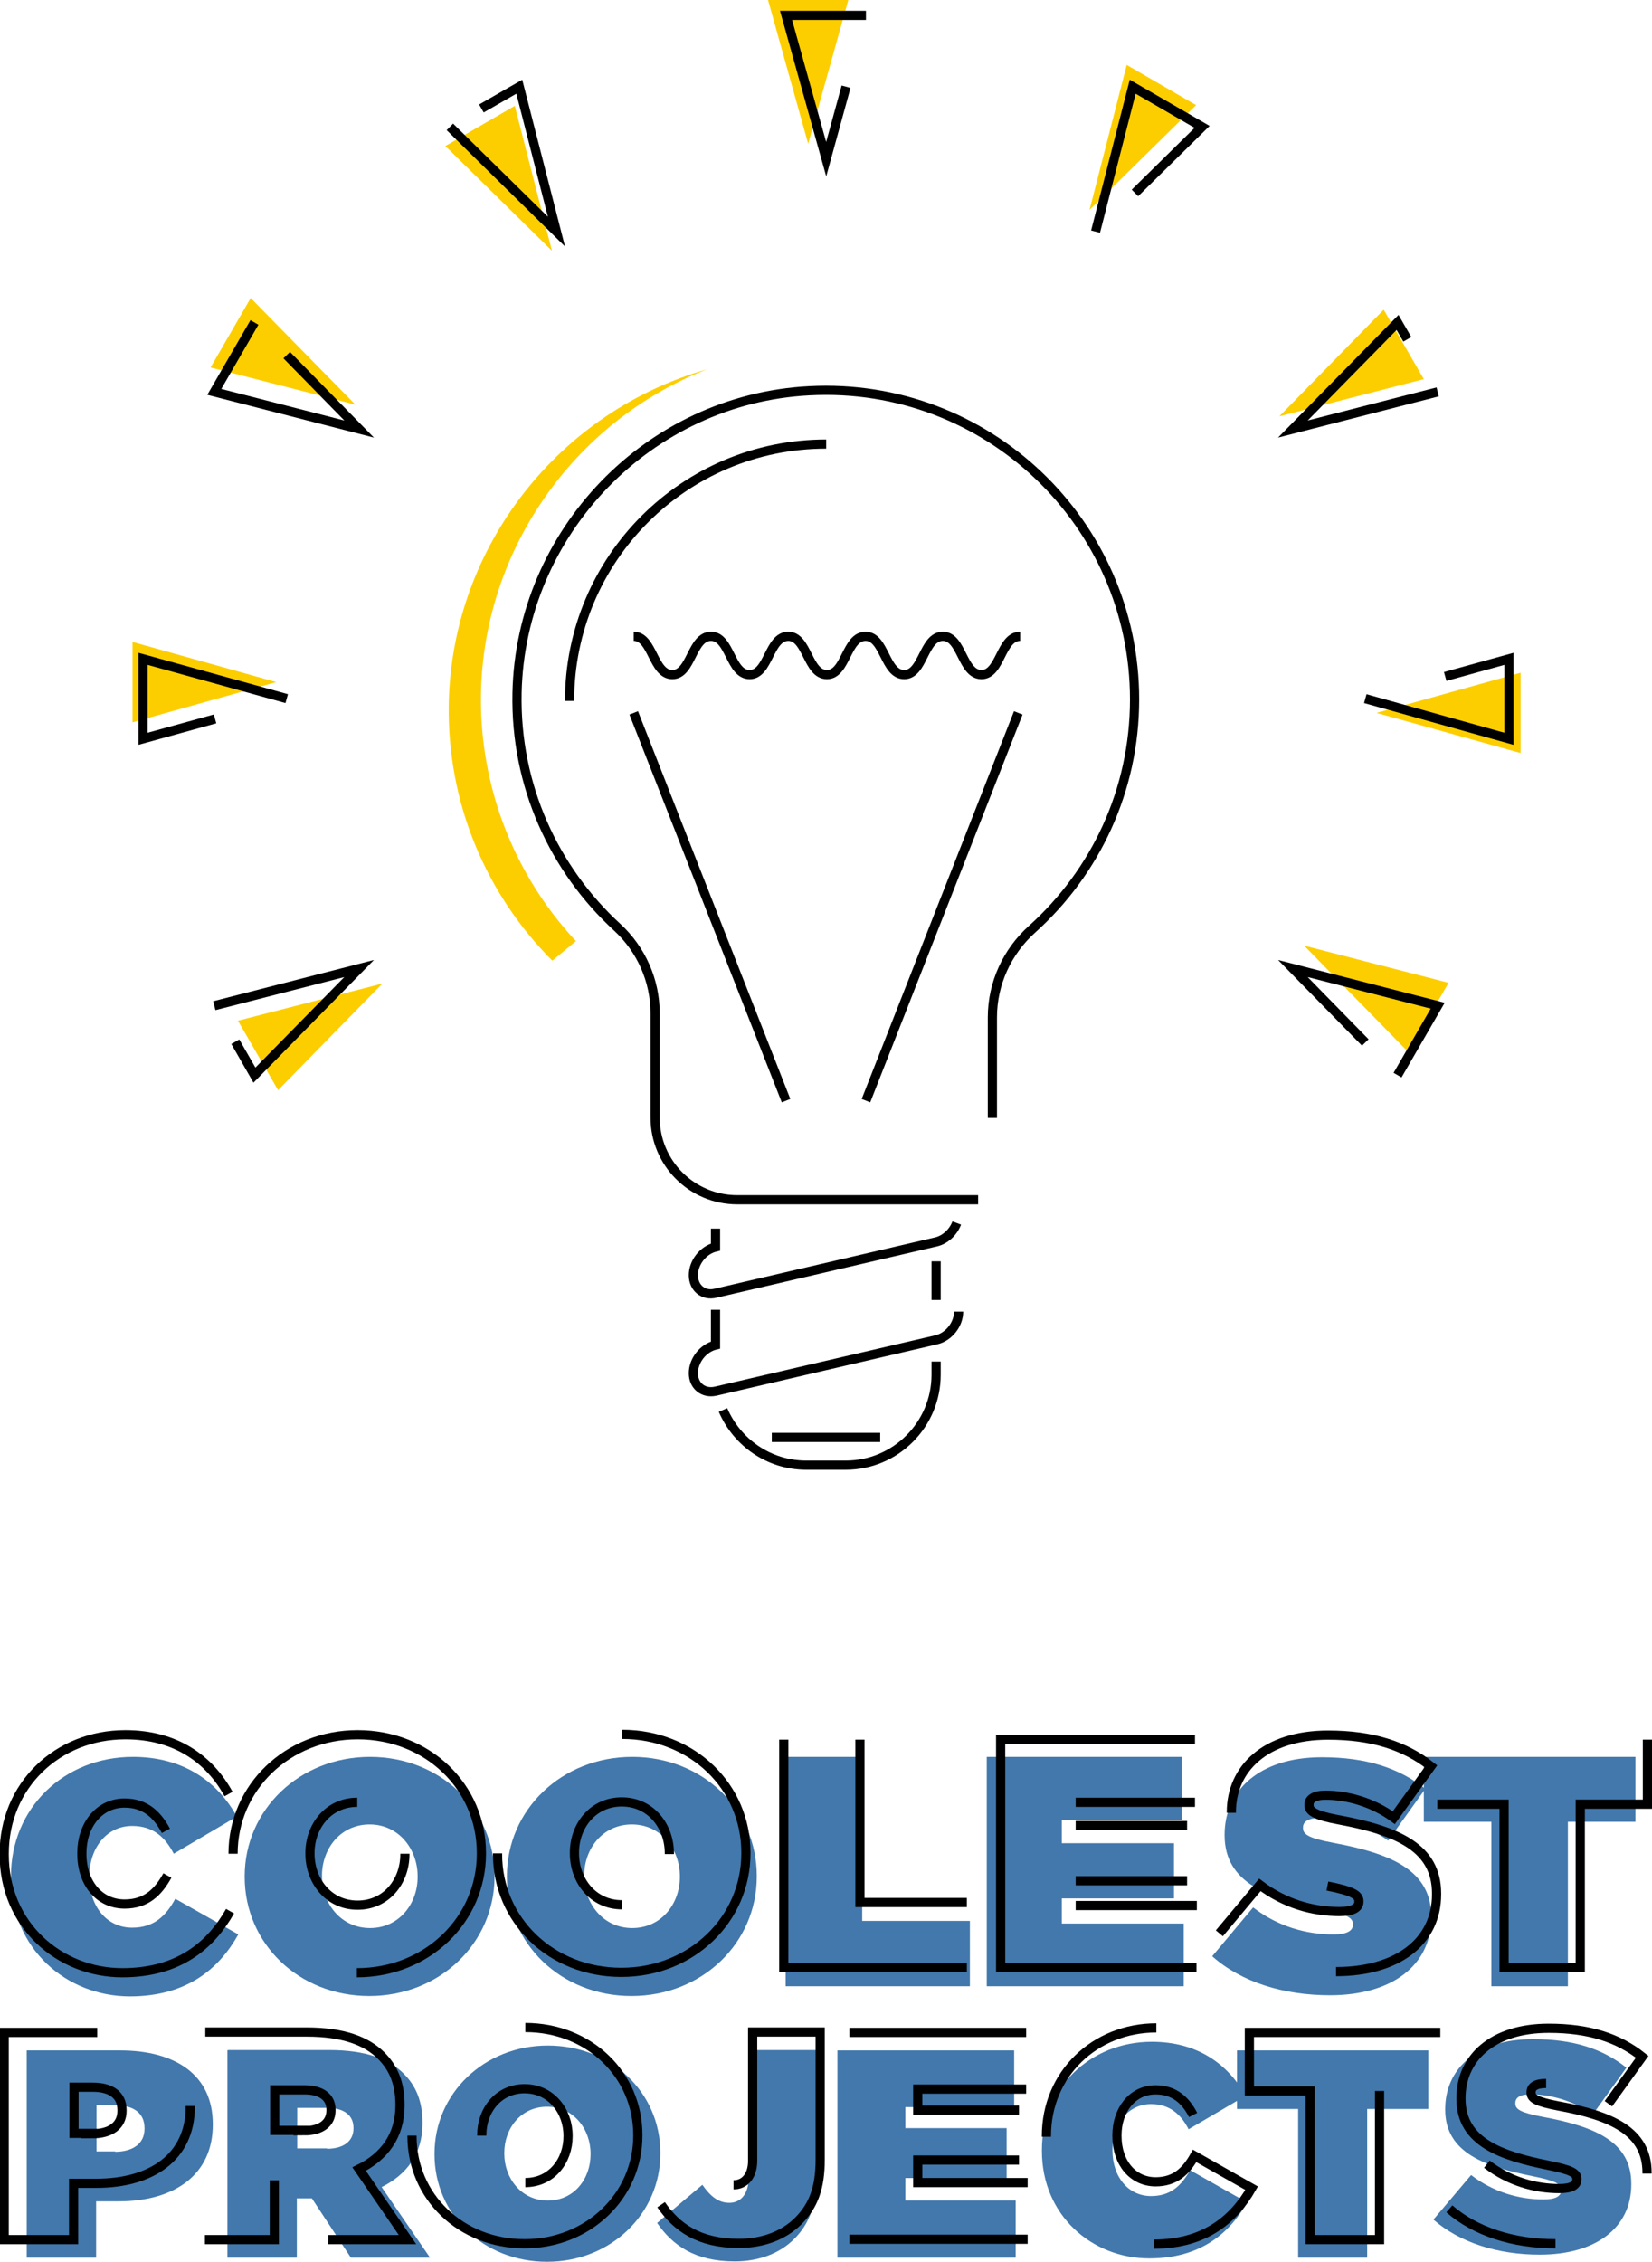 <?xml version="1.0" encoding="UTF-8"?>
<!DOCTYPE svg PUBLIC "-//W3C//DTD SVG 1.1//EN" "http://www.w3.org/Graphics/SVG/1.1/DTD/svg11.dtd">
<!-- Creator: CorelDRAW X5 -->
<svg xmlns="http://www.w3.org/2000/svg" xml:space="preserve" width="43.844mm" height="60mm" style="shape-rendering:geometricPrecision; text-rendering:geometricPrecision; image-rendering:optimizeQuality; fill-rule:evenodd; clip-rule:evenodd"
viewBox="0 0 4403 6026"
 xmlns:xlink="http://www.w3.org/1999/xlink">
 <defs>
  <style type="text/css">
   <![CDATA[
    .str0 {stroke:black;stroke-width:24.48}
    .fil2 {fill:none;fill-rule:nonzero}
    .fil0 {fill:#4278AC;fill-rule:nonzero}
    .fil1 {fill:#FCCE00;fill-rule:nonzero}
   ]]>
  </style>
 </defs>
 <g id="Layer_x0020_1">
  <g id="_351146688">
   <path class="fil0" d="M29 5000l0 -2c0,-182 142,-318 325,-318 134,0 225,65 277,159l-168 99c-23,-44 -55,-74 -111,-74 -69,0 -114,60 -114,134l0 2c0,79 47,135 114,135 58,0 90,-31 115,-77l168 95c-51,91 -137,165 -289,165 -169,0 -317,-127 -317,-317z"/>
   <path class="fil0" d="M1113 5000l0 -2c0,-72 -50,-138 -128,-138 -78,0 -127,65 -127,136l0 2c0,72 50,138 128,138 78,0 127,-65 127,-136zm-461 0l0 -2c0,-177 146,-318 334,-318 188,0 332,140 332,317l0 2c0,177 -146,318 -334,318 -188,0 -332,-140 -332,-317z"/>
   <path class="fil0" d="M1812 5000l0 -2c0,-72 -50,-138 -128,-138 -78,0 -127,65 -127,136l0 2c0,72 50,138 128,138 78,0 127,-65 127,-136zm-461 0l0 -2c0,-177 146,-318 334,-318 188,0 332,140 332,317l0 2c0,177 -146,318 -334,318 -188,0 -332,-140 -332,-317z"/>
   <polygon class="fil0" points="2094,4680 2298,4680 2298,5117 2585,5117 2585,5291 2094,5291 "/>
   <polygon class="fil0" points="2630,4680 3150,4680 3150,4848 2830,4848 2830,4910 3129,4910 3129,5057 2830,5057 2830,5124 3155,5124 3155,5291 2630,5291 "/>
   <path class="fil0" d="M3231 5211l109 -130c66,51 142,72 214,72 37,0 52,-10 52,-26l0 -2c0,-17 -19,-27 -85,-40 -137,-28 -257,-67 -257,-196l0 -2c0,-116 91,-206 259,-206 118,0 205,28 276,84l-99 138c-58,-42 -127,-60 -183,-60 -31,0 -44,10 -44,25l0 2c0,17 17,27 81,39 156,29 261,74 261,197l0 2c0,128 -106,207 -270,207 -124,0 -236,-35 -313,-103z"/>
   <polygon class="fil0" points="3975,4853 3795,4853 3795,4680 4359,4680 4359,4853 4179,4853 4179,5291 3975,5291 "/>
   <path class="fil0" d="M306 5732c47,0 79,-21 79,-61l0 -2c0,-40 -29,-61 -78,-61l-50 0 0 123 50 0zm-234 -270l248 0c147,0 247,65 247,196l0 2c0,133 -102,204 -251,204l-60 0 0 150 -185 0 0 -552z"/>
   <path class="fil0" d="M871 5724c44,0 71,-20 71,-54l0 -2c0,-35 -28,-53 -70,-53l-80 0 0 108 80 0zm-264 -263l270 0c98,0 160,24 199,63 33,33 50,74 50,131l0 2c0,80 -42,136 -109,169l129 188 -211 0 -104 -158 -2 0 -38 0 0 158 -185 0 0 -552z"/>
   <path class="fil0" d="M1574 5739l0 -2c0,-65 -45,-125 -116,-125 -70,0 -114,58 -114,123l0 2c0,65 45,125 116,125 70,0 114,-58 114,-123zm-416 0l0 -2c0,-160 132,-288 302,-288 170,0 300,126 300,286l0 2c0,160 -132,288 -302,288 -170,0 -300,-126 -300,-286z"/>
   <path class="fil0" d="M1751 5922l121 -102c21,30 42,48 72,48 31,0 51,-25 51,-64l0 -343 180 0 0 340c0,73 -17,122 -58,163 -38,38 -93,60 -159,60 -106,0 -166,-43 -207,-103z"/>
   <polygon class="fil0" points="2232,5462 2703,5462 2703,5613 2413,5613 2413,5669 2683,5669 2683,5802 2413,5802 2413,5862 2707,5862 2707,6014 2232,6014 "/>
   <path class="fil0" d="M2777 5729l0 -2c0,-165 129,-288 293,-288 121,0 203,59 250,144l-152 89c-20,-39 -50,-67 -100,-67 -62,0 -103,54 -103,121l0 2c0,72 43,122 103,122 52,0 81,-28 104,-69l152 86c-47,82 -124,149 -261,149 -153,0 -286,-115 -286,-286z"/>
   <polygon class="fil0" points="3460,5618 3297,5618 3297,5462 3807,5462 3807,5618 3644,5618 3644,6014 3460,6014 "/>
   <path class="fil0" d="M3822 5911l99 -117c60,46 129,65 193,65 33,0 47,-9 47,-24l0 -2c0,-16 -17,-24 -76,-36 -124,-25 -233,-61 -233,-177l0 -2c0,-105 82,-186 234,-186 106,0 185,25 249,76l-90 125c-52,-38 -114,-54 -166,-54 -28,0 -40,9 -40,23l0 2c0,15 15,24 73,35 141,26 236,67 236,178l0 2c0,116 -95,187 -244,187 -112,0 -213,-32 -283,-93z"/>
   <polygon class="fil1" points="2261,0 2047,0 2154,383 "/>
   <polygon class="fil1" points="1372,282 1187,389 1471,668 "/>
   <polygon class="fil1" points="668,794 561,979 947,1078 "/>
   <polygon class="fil1" points="353,1710 353,1924 736,1817 "/>
   <polygon class="fil1" points="634,2719 741,2904 1019,2620 "/>
   <polygon class="fil1" points="3188,280 3003,173 2904,559 "/>
   <polygon class="fil1" points="3795,1010 3688,825 3410,1109 "/>
   <polygon class="fil1" points="4053,2006 4053,1792 3669,1899 "/>
   <polygon class="fil1" points="3754,2803 3861,2618 3476,2519 "/>
   <path class="fil1" d="M1284 1930c-29,-418 223,-799 600,-946 -391,111 -679,469 -688,889 -5,268 101,511 276,686l63 -52c-142,-152 -235,-353 -251,-577z"/>
   <path class="fil2 str0" d="M442 4877c-23,-43 -55,-74 -110,-74 -69,0 -114,60 -114,133l0 2c0,79 47,134 114,134 57,0 89,-31 114,-76m167 95c-51,90 -136,164 -287,164 -168,0 -315,-127 -315,-315l0 -2c0,-181 141,-317 323,-317 134,0 224,65 275,158"/>
   <path class="fil2 str0" d="M952 4801c-77,0 -126,64 -126,135l0 2c0,72 49,137 127,137 77,0 126,-64 126,-135l0 -2m-458 0c0,-176 145,-317 332,-317 187,0 330,139 330,315l0 2c0,176 -145,317 -332,317"/>
   <path class="fil2 str0" d="M1784 4939l0 -2c0,-72 -49,-137 -127,-137 -77,0 -126,64 -126,135l0 2c0,72 49,137 127,137m0 -454c187,0 330,139 330,315l0 2c0,176 -145,317 -332,317 -187,0 -330,-139 -330,-315l0 -2"/>
   <path class="fil2 str0" d="M2292 4634l0 434 285 0m0 173l-488 0 0 -607"/>
   <path class="fil2 str0" d="M3282 4829l0 -2c0,-115 90,-205 258,-205 117,0 204,28 274,83l-99 137c-57,-42 -126,-60 -182,-60 -30,0 -44,10 -44,25l0 2c0,16 16,27 81,39 155,29 259,74 259,196l0 2c0,127 -105,206 -268,206m-311 -102l108 -129c66,50 141,71 212,71 36,0 52,-10 52,-26l0 -2c0,-17 -19,-27 -84,-40"/>
   <polyline class="fil2 str0" points="4391,4634 4391,4806 4212,4806 4212,5241 4009,5241 4009,4806 3831,4806 "/>
   <path class="fil2 str0" d="M246 5684c47,0 79,-21 79,-61l0 -2c0,-40 -29,-61 -78,-61l-50 0 0 123 50 0zm261 -74l0 2c0,133 -102,204 -251,204l-60 0 0 150 -185 0 0 -552 248 0"/>
   <path class="fil2 str0" d="M811 5676c44,0 71,-20 71,-54l0 -2c0,-35 -28,-53 -70,-53l-80 0 0 108 80 0zm-264 -263l270 0c98,0 160,24 199,63 33,33 50,74 50,131l0 2c0,80 -42,136 -109,169l129 188 -211 0m-144 -158l0 158 -185 0"/>
   <path class="fil2 str0" d="M1400 5814c70,0 114,-58 114,-123l0 -2c0,-65 -45,-125 -116,-125 -70,0 -114,58 -114,123l0 2m116 -288c170,0 300,126 300,286l0 2c0,160 -132,288 -302,288 -170,0 -300,-126 -300,-286l0 -2"/>
   <path class="fil2 str0" d="M1955 5820c31,0 51,-25 51,-64l0 -343 180 0 0 340c0,73 -17,122 -58,163 -38,38 -93,60 -159,60 -106,0 -166,-43 -207,-103"/>
   <path class="fil2 str0" d="M2264 5414l471 0m0 151l-289 0 0 56 270 0m0 133l-270 0 0 60 293 0m0 151l-475 0"/>
   <path class="fil2 str0" d="M3189 5241l-522 0 0 -607 518 0m0 167l-318 0m0 62l297 0m0 147l-297 0m0 66l323 0"/>
   <path class="fil2 str0" d="M3180 5634c-20,-39 -50,-67 -100,-67 -62,0 -103,54 -103,121l0 2c0,72 43,122 103,122 52,0 81,-28 104,-69l152 86c-47,82 -124,149 -261,149m-286 -286l0 -2c0,-165 129,-288 293,-288"/>
   <polyline class="fil2 str0" points="3677,5570 3677,5966 3492,5966 3492,5570 3330,5570 3330,5414 3839,5414 "/>
   <path class="fil2 str0" d="M3963 5765c60,46 129,65 193,65 33,0 47,-9 47,-24l0 -2c0,-16 -17,-24 -76,-36 -124,-25 -233,-61 -233,-177l0 -2c0,-105 82,-186 234,-186 106,0 185,25 249,76l-90 125m-166 -54c-28,0 -40,9 -40,23l0 2c0,15 15,24 73,35 141,26 236,67 236,178l0 2m-244 187c-112,0 -213,-32 -283,-93"/>
   <path class="fil2 str0" d="M2645 2978l0 -268c0,-90 39,-175 106,-235 168,-151 273,-369 273,-612 0,-469 -393,-847 -867,-822 -428,22 -770,377 -779,805 -5,247 99,470 267,624 64,59 101,142 101,229l0 278c0,121 98,219 219,219l642 0"/>
   <line class="fil2 str0" x1="2714" y1="1899" x2="2308" y2= "2932" />
   <line class="fil2 str0" x1="2095" y1="2932" x2="1689" y2= "1899" />
   <path class="fil2 str0" d="M2550 3258c-9,24 -30,44 -54,50l-589 137c-32,8 -59,-14 -59,-48 0,-34 26,-67 59,-75l0 -49"/>
   <path class="fil2 str0" d="M2555 3494l0 0c0,34 -26,67 -59,75l-589 137c-32,7 -59,-14 -59,-48 0,-34 26,-67 59,-75l0 -94"/>
   <path class="fil2 str0" d="M1927 3756c37,86 122,147 222,147l105 0c133,0 241,-108 241,-241l0 -35"/>
   <line class="fil2 str0" x1="2495" y1="3463" x2="2495" y2= "3360" />
   <line class="fil2 str0" x1="2057" y1="3829" x2="2346" y2= "3829" />
   <path class="fil2 str0" d="M1518 1867c0,-378 306,-684 684,-684"/>
   <path class="fil2 str0" d="M1689 1695c51,0 51,102 103,102 51,0 51,-102 103,-102 51,0 51,102 103,102 51,0 51,-102 103,-102 51,0 51,102 103,102 51,0 51,-102 103,-102 51,0 51,102 103,102 51,0 51,-102 103,-102 51,0 51,102 103,102 51,0 51,-102 103,-102"/>
   <polyline class="fil2 str0" points="2255,231 2202,424 2095,41 2308,41 "/>
   <polyline class="fil2 str0" points="2920,617 3019,231 3204,338 3025,514 "/>
   <polyline class="fil2 str0" points="3832,1044 3446,1143 3725,859 3751,904 "/>
   <polyline class="fil2 str0" points="3852,1802 4022,1755 4022,1968 3639,1861 "/>
   <polyline class="fil2 str0" points="3639,2777 3446,2580 3832,2679 3725,2864 "/>
   <polyline class="fil2 str0" points="1283,289 1384,231 1483,617 1199,338 "/>
   <polyline class="fil2 str0" points="764,946 957,1143 571,1044 678,859 "/>
   <polyline class="fil2 str0" points="573,1915 381,1968 381,1755 764,1861 "/>
   <polyline class="fil2 str0" points="571,2679 957,2580 678,2864 627,2775 "/>
  </g>
 </g>
</svg>
